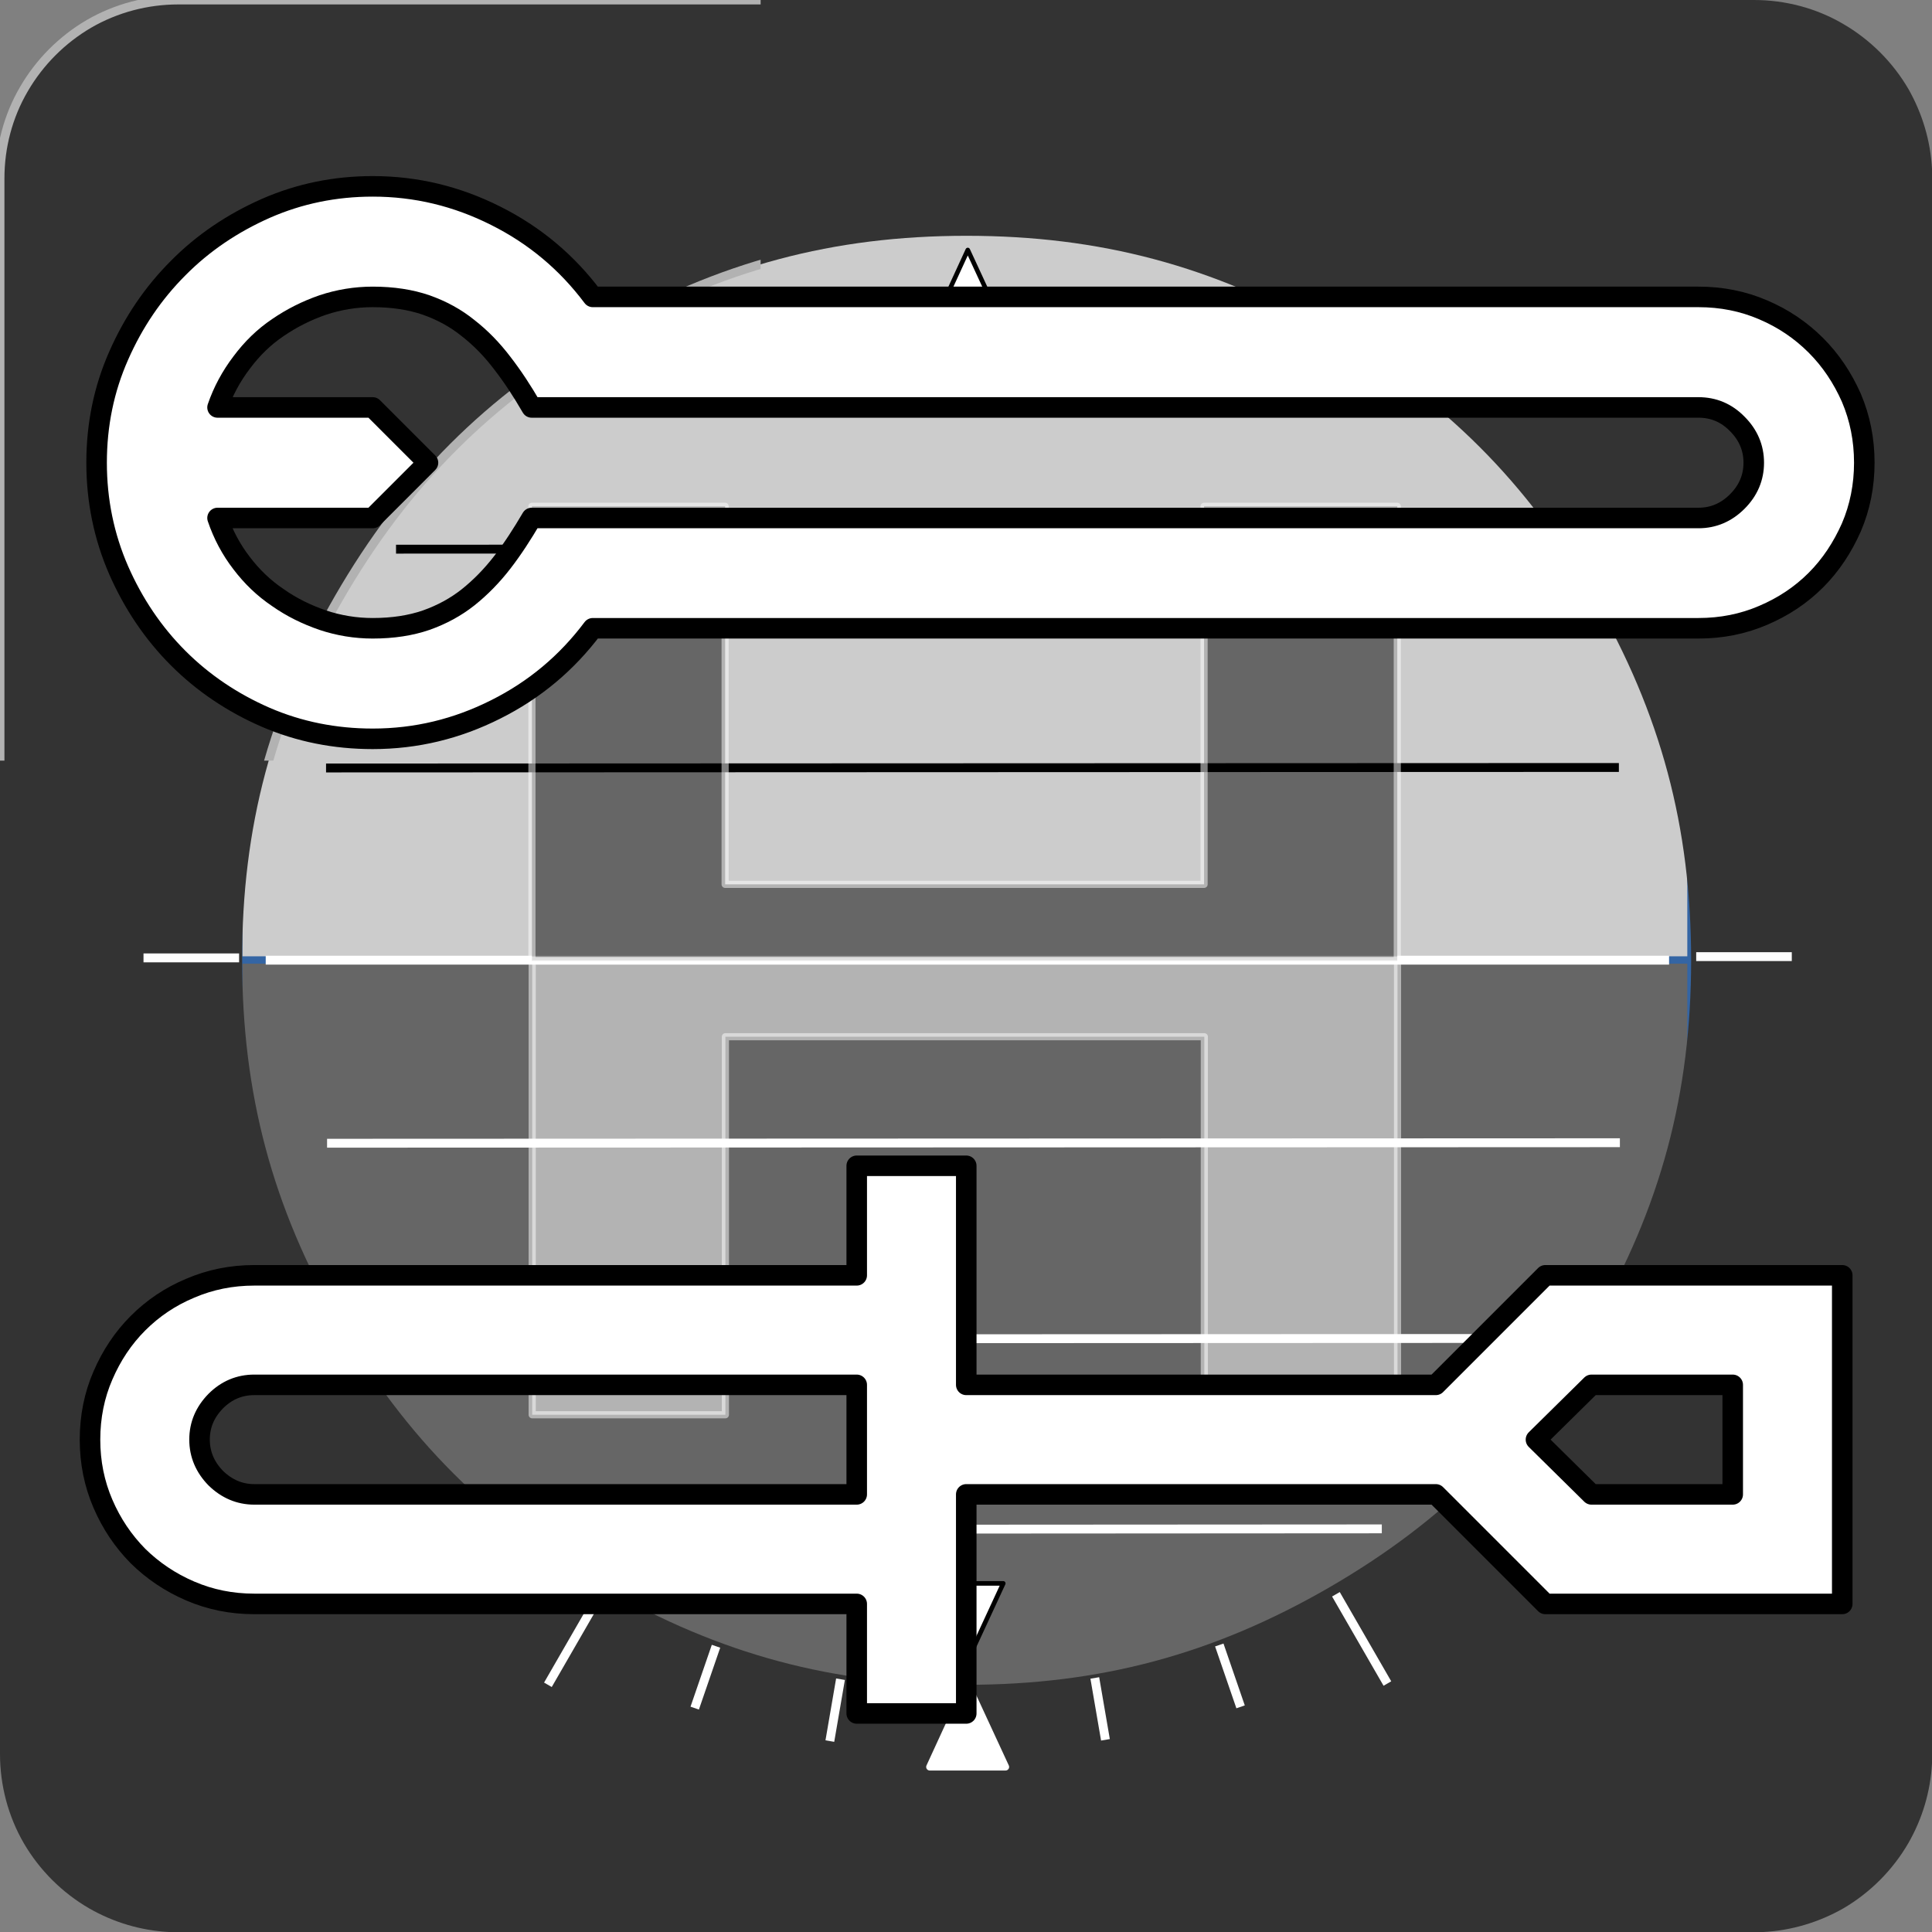 <?xml version="1.0" encoding="UTF-8"?>
<!DOCTYPE svg PUBLIC "-//W3C//DTD SVG 1.1//EN" "http://www.w3.org/Graphics/SVG/1.1/DTD/svg11.dtd">
<svg version="1.2" width="76.2mm" height="76.2mm" viewBox="0 0 7620 7620" preserveAspectRatio="xMidYMid" fill-rule="evenodd" stroke-width="28.222" stroke-linejoin="round" xmlns="http://www.w3.org/2000/svg" xmlns:ooo="http://xml.openoffice.org/svg/export" xmlns:xlink="http://www.w3.org/1999/xlink" xmlns:presentation="http://sun.com/xmlns/staroffice/presentation" xmlns:smil="http://www.w3.org/2001/SMIL20/" xmlns:anim="urn:oasis:names:tc:opendocument:xmlns:animation:1.0" xml:space="preserve">
 <rect x="0" y="0" width="7620" height="7620" fill="#808080" stroke="none"/>
 <defs class="ClipPathGroup">
  <clipPath id="presentation_clip_path" clipPathUnits="userSpaceOnUse">
   <rect x="0" y="0" width="7620" height="7620"/>
  </clipPath>
  <clipPath id="presentation_clip_path_shrink" clipPathUnits="userSpaceOnUse">
   <rect x="7" y="7" width="7605" height="7605"/>
  </clipPath>
 </defs>
 <defs class="TextShapeIndex">
  <g ooo:slide="id1" ooo:id-list="id3 id4 id5 id6 id7 id8 id9 id10 id11 id12 id13 id14 id15 id16 id17 id18 id19 id20 id21 id22 id23 id24 id25 id26 id27 id28 id29 id30 id31"/>
 </defs>
 <defs class="EmbeddedBulletChars">
  <g id="bullet-char-template-57356" transform="scale(0,-0)">
   <path d="M 580,1141 L 1163,571 580,0 -4,571 580,1141 Z"/>
  </g>
  <g id="bullet-char-template-57354" transform="scale(0,-0)">
   <path d="M 8,1128 L 1137,1128 1137,0 8,0 8,1128 Z"/>
  </g>
  <g id="bullet-char-template-10146" transform="scale(0,-0)">
   <path d="M 174,0 L 602,739 174,1481 1456,739 174,0 Z M 1358,739 L 309,1346 659,739 1358,739 Z"/>
  </g>
  <g id="bullet-char-template-10132" transform="scale(0,-0)">
   <path d="M 2015,739 L 1276,0 717,0 1260,543 174,543 174,936 1260,936 717,1481 1274,1481 2015,739 Z"/>
  </g>
  <g id="bullet-char-template-10007" transform="scale(0,-0)">
   <path d="M 0,-2 C -7,14 -16,27 -25,37 L 356,567 C 262,823 215,952 215,954 215,979 228,992 255,992 264,992 276,990 289,987 310,991 331,999 354,1012 L 381,999 492,748 772,1049 836,1024 860,1049 C 881,1039 901,1025 922,1006 886,937 835,863 770,784 769,783 710,716 594,584 L 774,223 C 774,196 753,168 711,139 L 727,119 C 717,90 699,76 672,76 641,76 570,178 457,381 L 164,-76 C 142,-110 111,-127 72,-127 30,-127 9,-110 8,-76 1,-67 -2,-52 -2,-32 -2,-23 -1,-13 0,-2 Z"/>
  </g>
  <g id="bullet-char-template-10004" transform="scale(0,-0)">
   <path d="M 285,-33 C 182,-33 111,30 74,156 52,228 41,333 41,471 41,549 55,616 82,672 116,743 169,778 240,778 293,778 328,747 346,684 L 369,508 C 377,444 397,411 428,410 L 1163,1116 C 1174,1127 1196,1133 1229,1133 1271,1133 1292,1118 1292,1087 L 1292,965 C 1292,929 1282,901 1262,881 L 442,47 C 390,-6 338,-33 285,-33 Z"/>
  </g>
  <g id="bullet-char-template-9679" transform="scale(0,-0)">
   <path d="M 813,0 C 632,0 489,54 383,161 276,268 223,411 223,592 223,773 276,916 383,1023 489,1130 632,1184 813,1184 992,1184 1136,1130 1245,1023 1353,916 1407,772 1407,592 1407,412 1353,268 1245,161 1136,54 992,0 813,0 Z"/>
  </g>
  <g id="bullet-char-template-8226" transform="scale(0,-0)">
   <path d="M 346,457 C 273,457 209,483 155,535 101,586 74,649 74,723 74,796 101,859 155,911 209,963 273,989 346,989 419,989 480,963 531,910 582,859 608,796 608,723 608,648 583,586 532,535 482,483 420,457 346,457 Z"/>
  </g>
  <g id="bullet-char-template-8211" transform="scale(0,-0)">
   <path d="M -4,459 L 1135,459 1135,606 -4,606 -4,459 Z"/>
  </g>
  <g id="bullet-char-template-61548" transform="scale(0,-0)">
   <path d="M 173,740 C 173,903 231,1043 346,1159 462,1274 601,1332 765,1332 928,1332 1067,1274 1183,1159 1299,1043 1357,903 1357,740 1357,577 1299,437 1183,322 1067,206 928,148 765,148 601,148 462,206 346,322 231,437 173,577 173,740 Z"/>
  </g>
 </defs>
 <g>
  <g id="id2" class="Master_Slide">
   <g id="bg-id2" class="Background"/>
   <g id="bo-id2" class="BackgroundObjects"/>
  </g>
 </g>
 <g class="SlideGroup">
  <g>
   <g id="container-id1">
    <g id="id1" class="Slide" clip-path="url(#presentation_clip_path)">
     <g class="Page">
      <g class="com.sun.star.drawing.CustomShape">
       <g id="id3">
        <rect class="BoundingBox" stroke="none" fill="none" x="941" y="3785" width="5730" height="2884"/>
        <path fill="rgb(102,102,102)" stroke="none" d="M 3806,6667 L 942,6667 942,3786 6669,3786 6669,6667 3806,6667 Z"/>
        <path fill="none" stroke="rgb(52,101,164)" d="M 3806,6667 L 942,6667 942,3786 6669,3786 6669,6667 3806,6667 Z"/>
       </g>
      </g>
      <g class="com.sun.star.drawing.CustomShape">
       <g id="id4">
        <rect class="BoundingBox" stroke="none" fill="none" x="941" y="904" width="5730" height="2884"/>
        <path fill="rgb(204,204,204)" stroke="none" d="M 3806,3786 L 942,3786 942,905 6669,905 6669,3786 3806,3786 Z"/>
        <path fill="none" stroke="rgb(52,101,164)" d="M 3806,3786 L 942,3786 942,905 6669,905 6669,3786 3806,3786 Z"/>
       </g>
      </g>
      <g class="com.sun.star.drawing.ClosedBezierShape">
       <g id="id5">
        <rect class="BoundingBox" stroke="none" fill="none" x="-18" y="-18" width="7657" height="7657"/>
        <path fill="rgb(51,51,51)" stroke="none" d="M 5241,1312 C 4785,1049 4338,930 3812,930 3286,930 2839,1049 2383,1312 1928,1575 1600,1903 1337,2358 1074,2814 954,3261 955,3787 955,4313 1074,4760 1337,5216 1600,5671 1928,5999 2383,6262 2839,6525 3286,6645 3812,6645 4338,6645 4785,6525 5241,6262 5696,5999 6024,5671 6287,5216 6550,4760 6670,4313 6670,3787 6670,3261 6550,2814 6287,2358 6024,1903 5696,1575 5241,1312 Z M 7620,6955 C 7614,7066 7582,7173 7527,7269 7465,7376 7376,7465 7270,7527 7173,7582 7066,7614 6955,7620 L 666,7620 C 555,7614 448,7582 352,7527 245,7465 156,7376 94,7270 32,7163 0,7041 0,6918 L 0,6917 0,703 C 0,580 32,458 94,352 156,245 245,156 351,94 458,32 580,0 703,0 L 6918,0 C 7041,0 7163,32 7269,94 7376,156 7465,245 7527,351 7582,448 7614,555 7620,666 L 7620,6955 Z"/>
        <defs>
         <mask id="mask1">
          <g>
           <defs>
            <linearGradient id="gradient1" x1="3812" y1="913" x2="3812" y2="6663" gradientUnits="userSpaceOnUse">
             <stop offset="0.5" style="stop-color:rgb(204,204,204)"/>
             <stop offset="0.5" style="stop-color:rgb(204,204,204)"/>
             <stop offset="1" style="stop-color:rgb(204,204,204)"/>
             <stop offset="1" style="stop-color:rgb(204,204,204)"/>
            </linearGradient>
           </defs>
           <path style="fill:url(#gradient1)" d="M 937,913 L 6688,913 6688,6663 937,6663 937,913 Z"/>
          </g>
         </mask>
        </defs>
        <g style="mask:url(#mask1)">
         <path fill="none" stroke="rgb(178,178,178)" stroke-width="35" stroke-linejoin="round" d="M 5241,1312 C 4785,1049 4338,930 3812,930 3286,930 2839,1049 2383,1312 1928,1575 1600,1903 1337,2358 1074,2814 954,3261 955,3787 955,4313 1074,4760 1337,5216 1600,5671 1928,5999 2383,6262 2839,6525 3286,6645 3812,6645 4338,6645 4785,6525 5241,6262 5696,5999 6024,5671 6287,5216 6550,4760 6670,4313 6670,3787 6670,3261 6550,2814 6287,2358 6024,1903 5696,1575 5241,1312 Z"/>
        </g>
        <defs>
         <mask id="mask2">
          <g>
           <defs>
            <linearGradient id="gradient2" x1="3810" y1="-18" x2="3810" y2="7638" gradientUnits="userSpaceOnUse">
             <stop offset="0.5" style="stop-color:rgb(204,204,204)"/>
             <stop offset="0.5" style="stop-color:rgb(204,204,204)"/>
             <stop offset="1" style="stop-color:rgb(204,204,204)"/>
             <stop offset="1" style="stop-color:rgb(204,204,204)"/>
            </linearGradient>
           </defs>
           <path style="fill:url(#gradient2)" d="M -18,-18 L 7638,-18 7638,7638 -18,7638 -18,-18 Z"/>
          </g>
         </mask>
        </defs>
        <g style="mask:url(#mask2)">
         <path fill="none" stroke="rgb(178,178,178)" stroke-width="35" stroke-linejoin="round" d="M 7620,6955 C 7614,7066 7582,7173 7527,7269 7465,7376 7376,7465 7270,7527 7173,7582 7066,7614 6955,7620 L 666,7620 C 555,7614 448,7582 352,7527 245,7465 156,7376 94,7270 32,7163 0,7041 0,6918 L 0,6917 0,703 C 0,580 32,458 94,352 156,245 245,156 351,94 458,32 580,0 703,0 L 6918,0 C 7041,0 7163,32 7269,94 7376,156 7465,245 7527,351 7582,448 7614,555 7620,666 L 7620,6955 Z"/>
        </g>
       </g>
      </g>
      <g class="com.sun.star.drawing.LineShape">
       <g id="id6">
        <rect class="BoundingBox" stroke="none" fill="none" x="955" y="5248" width="384" height="130"/>
        <path fill="none" stroke="rgb(52,101,164)" d="M 956,5376 L 1337,5249"/>
       </g>
      </g>
      <g class="com.sun.star.drawing.LineShape">
       <g id="id7">
        <rect class="BoundingBox" stroke="none" fill="none" x="921" y="5195" width="414" height="250"/>
        <path fill="none" stroke="rgb(255,255,255)" stroke-width="35" stroke-linejoin="round" d="M 939,5426 L 1316,5213"/>
       </g>
      </g>
      <g class="com.sun.star.drawing.LineShape">
       <g id="id8">
        <rect class="BoundingBox" stroke="none" fill="none" x="548" y="3760" width="414" height="37"/>
        <path fill="none" stroke="rgb(255,255,255)" stroke-width="35" stroke-linejoin="round" d="M 566,3778 L 943,3778"/>
       </g>
      </g>
      <g class="com.sun.star.drawing.LineShape">
       <g id="id9">
        <rect class="BoundingBox" stroke="none" fill="none" x="2143" y="6275" width="240" height="389"/>
        <path fill="none" stroke="rgb(255,255,255)" stroke-width="35" stroke-linejoin="round" d="M 2161,6645 L 2364,6293"/>
       </g>
      </g>
      <g class="com.sun.star.drawing.LineShape">
       <g id="id10">
        <rect class="BoundingBox" stroke="none" fill="none" x="2722" y="6475" width="121" height="281"/>
        <path fill="none" stroke="rgb(255,255,255)" stroke-width="35" stroke-linejoin="round" d="M 2740,6737 L 2824,6493"/>
       </g>
      </g>
      <g class="com.sun.star.drawing.LineShape">
       <g id="id11">
        <rect class="BoundingBox" stroke="none" fill="none" x="3255" y="6605" width="79" height="281"/>
        <path fill="none" stroke="rgb(255,255,255)" stroke-width="35" stroke-linejoin="round" d="M 3273,6867 L 3315,6623"/>
       </g>
      </g>
      <g class="com.sun.star.drawing.CustomShape">
       <g id="id12">
        <rect class="BoundingBox" stroke="none" fill="none" x="3666" y="6644" width="302" height="327"/>
        <path fill="rgb(255,255,255)" stroke="none" d="M 3816,6645 L 3966,6969 3667,6969 3816,6645 Z"/>
        <path fill="none" stroke="rgb(255,255,255)" d="M 3816,6645 L 3966,6969 3667,6969 3816,6645 Z"/>
       </g>
      </g>
      <g class="com.sun.star.drawing.LineShape">
       <g id="id13">
        <rect class="BoundingBox" stroke="none" fill="none" x="6295" y="5243" width="384" height="130"/>
        <path fill="none" stroke="rgb(52,101,164)" d="M 6677,5371 L 6296,5244"/>
       </g>
      </g>
      <g class="com.sun.star.drawing.LineShape">
       <g id="id14">
        <rect class="BoundingBox" stroke="none" fill="none" x="6299" y="5190" width="414" height="250"/>
        <path fill="none" stroke="rgb(255,255,255)" stroke-width="35" stroke-linejoin="round" d="M 6694,5421 L 6317,5208"/>
       </g>
      </g>
      <g class="com.sun.star.drawing.LineShape">
       <g id="id15">
        <rect class="BoundingBox" stroke="none" fill="none" x="6672" y="3755" width="414" height="37"/>
        <path fill="none" stroke="rgb(255,255,255)" stroke-width="35" stroke-linejoin="round" d="M 7067,3773 L 6690,3773"/>
       </g>
      </g>
      <g class="com.sun.star.drawing.LineShape">
       <g id="id16">
        <rect class="BoundingBox" stroke="none" fill="none" x="5251" y="6270" width="240" height="389"/>
        <path fill="none" stroke="rgb(255,255,255)" stroke-width="35" stroke-linejoin="round" d="M 5472,6640 L 5269,6288"/>
       </g>
      </g>
      <g class="com.sun.star.drawing.LineShape">
       <g id="id17">
        <rect class="BoundingBox" stroke="none" fill="none" x="4791" y="6470" width="121" height="281"/>
        <path fill="none" stroke="rgb(255,255,255)" stroke-width="35" stroke-linejoin="round" d="M 4893,6732 L 4809,6488"/>
       </g>
      </g>
      <g class="com.sun.star.drawing.LineShape">
       <g id="id18">
        <rect class="BoundingBox" stroke="none" fill="none" x="4300" y="6600" width="79" height="281"/>
        <path fill="none" stroke="rgb(255,255,255)" stroke-width="35" stroke-linejoin="round" d="M 4360,6862 L 4318,6618"/>
       </g>
      </g>
      <g class="com.sun.star.drawing.LineShape">
       <g id="id19">
        <rect class="BoundingBox" stroke="none" fill="none" x="1272" y="4489" width="5136" height="39"/>
        <path fill="none" stroke="rgb(255,255,255)" stroke-width="35" stroke-linejoin="round" d="M 1290,4509 L 6389,4507"/>
       </g>
      </g>
      <g class="com.sun.star.drawing.LineShape">
       <g id="id20">
        <rect class="BoundingBox" stroke="none" fill="none" x="1468" y="5261" width="4677" height="39"/>
        <path fill="none" stroke="rgb(255,255,255)" stroke-width="35" stroke-linejoin="round" d="M 1486,5281 L 6126,5279"/>
       </g>
      </g>
      <g class="com.sun.star.drawing.LineShape">
       <g id="id21">
        <rect class="BoundingBox" stroke="none" fill="none" x="2154" y="6012" width="3315" height="39"/>
        <path fill="none" stroke="rgb(255,255,255)" stroke-width="35" stroke-linejoin="round" d="M 2172,6032 L 5450,6030"/>
       </g>
      </g>
      <g class="com.sun.star.drawing.LineShape">
       <g id="id22">
        <rect class="BoundingBox" stroke="none" fill="none" x="1030" y="3769" width="5572" height="37"/>
        <path fill="none" stroke="rgb(255,255,255)" stroke-width="35" stroke-linejoin="round" d="M 1048,3787 L 6583,3787"/>
       </g>
      </g>
      <g class="com.sun.star.drawing.LineShape">
       <g id="id23">
        <rect class="BoundingBox" stroke="none" fill="none" x="1268" y="3009" width="5136" height="39"/>
        <path fill="none" stroke="rgb(0,0,0)" stroke-width="35" stroke-linejoin="round" d="M 1286,3029 L 6385,3027"/>
       </g>
      </g>
      <g class="com.sun.star.drawing.LineShape">
       <g id="id24">
        <rect class="BoundingBox" stroke="none" fill="none" x="1544" y="2146" width="4547" height="39"/>
        <path fill="none" stroke="rgb(0,0,0)" stroke-width="35" stroke-linejoin="round" d="M 1562,2166 L 6072,2164"/>
       </g>
      </g>
      <g class="com.sun.star.drawing.LineShape">
       <g id="id25">
        <rect class="BoundingBox" stroke="none" fill="none" x="2370" y="1492" width="2923" height="39"/>
        <path fill="none" stroke="rgb(0,0,0)" stroke-width="35" stroke-linejoin="round" d="M 2388,1512 L 5274,1510"/>
       </g>
      </g>
      <g class="com.sun.star.drawing.CustomShape">
       <g id="id26">
        <rect class="BoundingBox" stroke="none" fill="none" x="3659" y="976" width="318" height="344"/>
        <path fill="rgb(255,255,255)" stroke="none" d="M 3817,986 L 3967,1310 3668,1310 3817,986 Z"/>
        <path fill="none" stroke="rgb(0,0,0)" stroke-width="18" stroke-linejoin="round" d="M 3817,986 L 3967,1310 3668,1310 3817,986 Z"/>
       </g>
      </g>
      <g class="com.sun.star.drawing.CustomShape">
       <g id="id27">
        <rect class="BoundingBox" stroke="none" fill="none" x="3649" y="6236" width="318" height="343"/>
        <path fill="rgb(255,255,255)" stroke="none" d="M 3807,6569 L 3957,6245 3658,6245 3807,6569 Z"/>
        <path fill="none" stroke="rgb(0,0,0)" stroke-width="18" stroke-linejoin="round" d="M 3807,6569 L 3957,6245 3658,6245 3807,6569 Z"/>
       </g>
      </g>
      <g class="com.sun.star.drawing.PolyPolygonShape">
       <g id="id28">
        <rect class="BoundingBox" stroke="none" fill="none" x="2098" y="1997" width="3414" height="1795"/>
        <path fill="rgb(0,0,0)" fill-opacity="0.502" stroke="rgb(255,255,255)" stroke-opacity="0.502" d="M 2860,3488 L 4749,3488 4749,1997 5511,1997 5511,3790 2098,3790 2098,1997 2860,1997 2860,3488 Z"/>
       </g>
      </g>
      <g class="com.sun.star.drawing.PolyPolygonShape">
       <g id="id29">
        <rect class="BoundingBox" stroke="none" fill="none" x="2099" y="3787" width="3414" height="1794"/>
        <path fill="rgb(255,255,255)" fill-opacity="0.502" stroke="rgb(255,255,255)" stroke-opacity="0.502" d="M 2861,4089 L 4750,4089 4750,5580 5512,5580 5512,3787 2099,3787 2099,5580 2861,5580 2861,4089 Z"/>
       </g>
      </g>
      <g class="com.sun.star.drawing.ClosedBezierShape">
       <g id="id30">
        <rect class="BoundingBox" stroke="none" fill="none" x="340" y="694" width="7055" height="2262"/>
        <path fill="rgb(255,255,255)" stroke="none" d="M 381,1825 C 381,1675 410,1534 468,1403 526,1271 604,1156 703,1057 801,958 917,880 1048,822 1180,764 1321,735 1470,735 1641,735 1802,774 1955,851 2109,928 2236,1035 2338,1171 L 6699,1171 C 6790,1171 6875,1188 6954,1222 7034,1256 7103,1303 7162,1362 7221,1421 7267,1490 7302,1569 7336,1649 7353,1734 7353,1825 7353,1915 7336,2001 7302,2080 7267,2159 7221,2229 7162,2288 7103,2347 7034,2393 6954,2427 6875,2461 6790,2478 6699,2478 L 2338,2478 C 2236,2614 2109,2721 1955,2798 1802,2875 1641,2914 1470,2914 1321,2914 1180,2886 1048,2829 917,2772 801,2694 703,2596 604,2497 526,2381 468,2249 410,2116 381,1974 381,1825 Z M 2097,1607 C 2060,1543 2022,1485 1981,1432 1940,1378 1895,1332 1846,1294 1798,1255 1743,1225 1681,1203 1620,1182 1550,1171 1470,1171 1402,1171 1336,1182 1273,1203 1209,1225 1150,1255 1096,1292 1041,1329 994,1375 953,1430 912,1484 880,1543 858,1607 L 1470,1607 1688,1825 1470,2043 858,2043 C 880,2108 912,2168 953,2221 994,2275 1041,2320 1096,2357 1150,2395 1209,2424 1273,2446 1336,2467 1402,2478 1470,2478 1550,2478 1620,2467 1681,2446 1743,2424 1798,2394 1846,2356 1895,2317 1940,2271 1981,2218 2022,2165 2060,2106 2097,2043 L 6699,2043 C 6758,2043 6809,2021 6852,1978 6895,1935 6917,1884 6917,1825 6917,1766 6895,1715 6852,1672 6809,1628 6758,1607 6699,1607 L 2097,1607 Z"/>
        <path fill="none" stroke="rgb(0,0,0)" stroke-width="81" stroke-linejoin="round" d="M 381,1825 C 381,1675 410,1534 468,1403 526,1271 604,1156 703,1057 801,958 917,880 1048,822 1180,764 1321,735 1470,735 1641,735 1802,774 1955,851 2109,928 2236,1035 2338,1171 L 6699,1171 C 6790,1171 6875,1188 6954,1222 7034,1256 7103,1303 7162,1362 7221,1421 7267,1490 7302,1569 7336,1649 7353,1734 7353,1825 7353,1915 7336,2001 7302,2080 7267,2159 7221,2229 7162,2288 7103,2347 7034,2393 6954,2427 6875,2461 6790,2478 6699,2478 L 2338,2478 C 2236,2614 2109,2721 1955,2798 1802,2875 1641,2914 1470,2914 1321,2914 1180,2886 1048,2829 917,2772 801,2694 703,2596 604,2497 526,2381 468,2249 410,2116 381,1974 381,1825 Z"/>
        <path fill="none" stroke="rgb(0,0,0)" stroke-width="81" stroke-linejoin="round" d="M 2097,1607 C 2060,1543 2022,1485 1981,1432 1940,1378 1895,1332 1846,1294 1798,1255 1743,1225 1681,1203 1620,1182 1550,1171 1470,1171 1402,1171 1336,1182 1273,1203 1209,1225 1150,1255 1096,1292 1041,1329 994,1375 953,1430 912,1484 880,1543 858,1607 L 1470,1607 1688,1825 1470,2043 858,2043 C 880,2108 912,2168 953,2221 994,2275 1041,2320 1096,2357 1150,2395 1209,2424 1273,2446 1336,2467 1402,2478 1470,2478 1550,2478 1620,2467 1681,2446 1743,2424 1798,2394 1846,2356 1895,2317 1940,2271 1981,2218 2022,2165 2060,2106 2097,2043 L 6699,2043 C 6758,2043 6809,2021 6852,1978 6895,1935 6917,1884 6917,1825 6917,1766 6895,1715 6852,1672 6809,1628 6758,1607 6699,1607 L 2097,1607 Z"/>
       </g>
      </g>
      <g class="com.sun.star.drawing.ClosedBezierShape">
       <g id="id31">
        <rect class="BoundingBox" stroke="none" fill="none" x="314" y="4557" width="6994" height="2243"/>
        <path fill="rgb(255,255,255)" stroke="none" d="M 3379,6758 L 3379,6326 1003,6326 C 913,6326 829,6309 750,6275 671,6241 603,6195 544,6137 486,6078 440,6010 406,5931 372,5852 355,5768 355,5678 355,5588 372,5503 406,5425 440,5346 486,5277 544,5219 603,5160 671,5114 750,5081 829,5047 913,5030 1003,5030 L 3379,5030 3379,4598 3811,4598 3811,5462 5663,5462 6095,5030 7266,5030 7266,6326 6095,6326 5663,5894 3811,5894 3811,6758 3379,6758 Z M 6277,5462 L 6058,5678 6277,5894 6834,5894 6834,5462 6277,5462 Z M 3379,5894 L 3379,5462 1003,5462 C 945,5462 894,5483 851,5526 809,5569 787,5619 787,5678 787,5736 809,5787 851,5830 894,5872 945,5894 1003,5894 L 3379,5894 Z"/>
        <path fill="none" stroke="rgb(0,0,0)" stroke-width="81" stroke-linejoin="round" d="M 3379,6758 L 3379,6326 1003,6326 C 913,6326 829,6309 750,6275 671,6241 603,6195 544,6137 486,6078 440,6010 406,5931 372,5852 355,5768 355,5678 355,5588 372,5503 406,5425 440,5346 486,5277 544,5219 603,5160 671,5114 750,5081 829,5047 913,5030 1003,5030 L 3379,5030 3379,4598 3811,4598 3811,5462 5663,5462 6095,5030 7266,5030 7266,6326 6095,6326 5663,5894 3811,5894 3811,6758 3379,6758 Z"/>
        <path fill="none" stroke="rgb(0,0,0)" stroke-width="81" stroke-linejoin="round" d="M 6277,5462 L 6058,5678 6277,5894 6834,5894 6834,5462 6277,5462 Z"/>
        <path fill="none" stroke="rgb(0,0,0)" stroke-width="81" stroke-linejoin="round" d="M 3379,5894 L 3379,5462 1003,5462 C 945,5462 894,5483 851,5526 809,5569 787,5619 787,5678 787,5736 809,5787 851,5830 894,5872 945,5894 1003,5894 L 3379,5894 Z"/>
       </g>
      </g>
     </g>
    </g>
   </g>
  </g>
 </g>
</svg>
